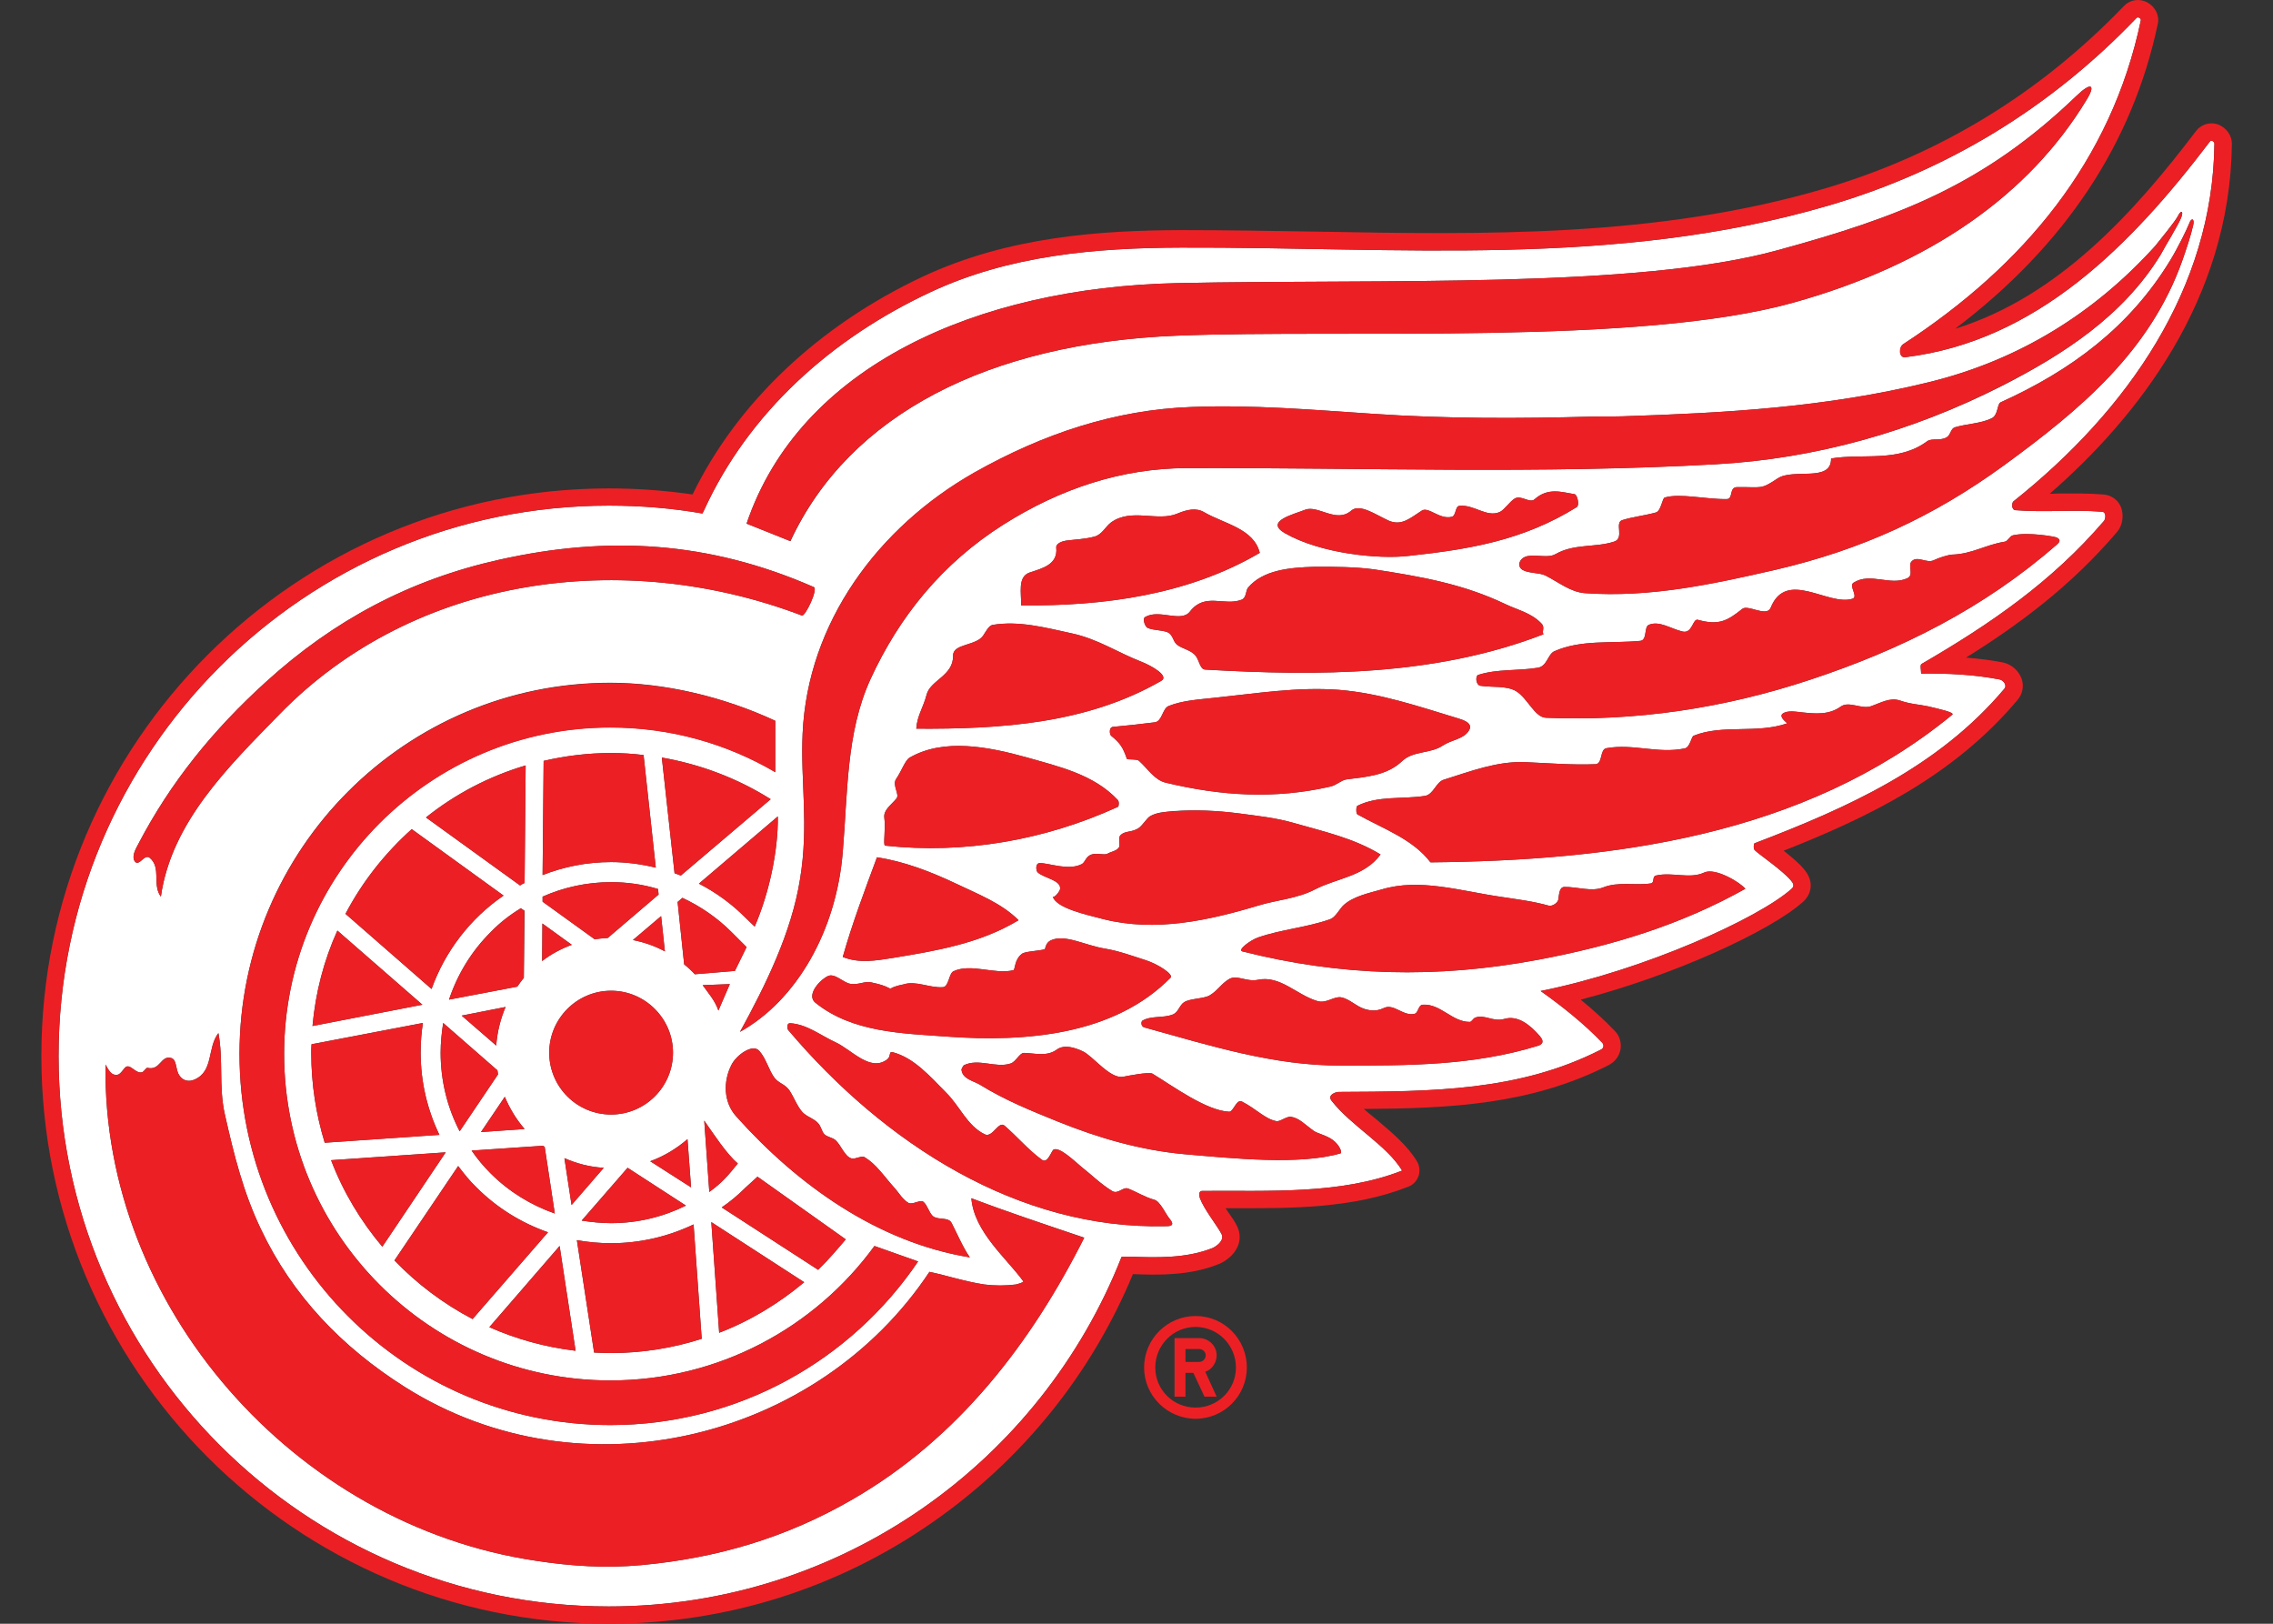 <?xml version="1.0" encoding="UTF-8"?>
<svg xmlns="http://www.w3.org/2000/svg" xmlns:xlink="http://www.w3.org/1999/xlink" width="35pt" height="25pt" viewBox="0 0 35 25" version="1.1">
<rect x="0" y="0" width="35" height="25" fill="#333333" stroke="none"/>
<g id="surface1">
<path style=" stroke:none;fill-rule:nonzero;fill:rgb(100%,100%,100%);fill-opacity:1;" d="M 31.672 8.383 C 30.547 9.367 29.27 10.004 27.875 10.465 C 26.547 10.906 25.18 11.109 23.805 11.051 C 23.633 11.047 23.52 10.746 23.344 10.641 C 23.199 10.555 22.984 10.586 22.797 10.559 C 22.723 10.547 22.715 10.406 22.762 10.391 C 23.055 10.297 23.367 10.332 23.68 10.281 C 23.824 10.258 23.832 10.074 23.934 10.027 C 24.348 9.844 24.809 9.91 25.258 9.867 C 25.367 9.855 25.312 9.656 25.387 9.621 C 25.551 9.551 25.723 9.68 25.906 9.723 C 26.062 9.762 26.062 9.52 26.145 9.543 C 26.465 9.633 26.598 9.559 26.828 9.375 C 26.867 9.34 26.969 9.371 27.039 9.391 C 27.109 9.406 27.227 9.449 27.266 9.355 C 27.508 8.758 28.152 9.336 28.523 9.219 C 28.621 9.188 28.465 9.023 28.539 8.973 C 28.797 8.805 29.105 9.027 29.371 8.902 C 29.473 8.855 29.375 8.707 29.434 8.645 C 29.52 8.547 29.668 8.68 29.777 8.625 C 29.859 8.586 29.996 8.543 30.059 8.539 C 30.363 8.531 30.574 8.387 30.871 8.34 C 30.918 8.332 30.949 8.25 30.996 8.242 C 31.227 8.188 31.645 8.262 31.672 8.277 C 31.707 8.297 31.742 8.324 31.672 8.383 M 29.688 10.875 C 29.832 10.91 30.105 10.969 30.062 11.004 C 27.762 12.891 24.789 13.25 22.027 13.277 C 21.754 12.918 21.301 12.762 20.902 12.539 C 20.879 12.527 20.879 12.418 20.902 12.406 C 21.227 12.246 21.59 12.309 21.941 12.254 C 22.074 12.234 22.113 12.039 22.234 12.004 C 22.645 11.875 23.047 11.719 23.48 11.734 C 23.848 11.75 24.203 11.781 24.57 11.766 C 24.68 11.758 24.633 11.539 24.734 11.52 C 25.145 11.445 25.531 11.609 25.941 11.523 C 26.023 11.508 26.043 11.344 26.078 11.328 C 26.523 11.148 27.047 11.301 27.52 11.137 C 27.473 11.094 27.398 11.031 27.449 10.988 C 27.527 10.93 27.668 10.961 27.758 10.969 C 27.945 10.988 28.16 11.012 28.344 10.879 C 28.469 10.789 28.664 10.922 28.805 10.875 C 28.957 10.824 29.098 10.734 29.254 10.785 C 29.426 10.844 29.543 10.844 29.688 10.875 Z M 23.684 14.777 C 22.117 15.07 20.641 15.031 19.129 14.648 C 19.051 14.625 19.258 14.473 19.371 14.434 C 19.73 14.309 20.121 14.281 20.484 14.152 C 20.559 14.125 20.621 14.008 20.676 13.949 C 20.824 13.801 21.082 13.75 21.273 13.695 C 21.863 13.516 22.488 13.719 23.117 13.809 C 23.367 13.848 23.602 13.875 23.852 13.945 C 23.883 13.957 23.988 13.914 23.996 13.844 C 24.008 13.762 24.012 13.66 24.086 13.656 C 24.285 13.652 24.504 13.734 24.684 13.664 C 24.918 13.57 25.172 13.637 25.418 13.602 C 25.484 13.59 25.434 13.496 25.5 13.48 C 25.754 13.422 26.016 13.539 26.242 13.434 C 26.414 13.355 26.801 13.59 26.875 13.684 C 25.887 14.238 24.832 14.562 23.684 14.777 Z M 23.68 16.102 C 22.68 16.41 21.672 16.406 20.652 16.406 C 19.613 16.41 18.645 16.102 17.625 15.82 C 17.562 15.805 17.57 15.727 17.59 15.715 C 17.73 15.633 17.914 15.68 18.066 15.617 C 18.145 15.582 18.164 15.473 18.234 15.43 C 18.328 15.371 18.539 15.379 18.629 15.324 C 18.758 15.246 18.797 15.152 18.926 15.074 C 19.047 15.004 19.195 15.121 19.367 15.086 C 19.715 15.012 19.965 15.32 20.289 15.414 C 20.422 15.453 20.535 15.34 20.648 15.355 C 20.781 15.379 20.883 15.496 21.016 15.535 C 21.121 15.566 21.199 15.57 21.309 15.52 C 21.461 15.445 21.609 15.652 21.781 15.609 C 21.84 15.598 21.836 15.477 21.906 15.469 C 22.18 15.449 22.363 15.738 22.633 15.734 C 22.66 15.734 22.684 15.68 22.715 15.668 C 22.859 15.613 22.992 15.738 23.164 15.688 C 23.375 15.625 23.57 15.789 23.711 15.953 C 23.777 16.031 23.758 16.078 23.68 16.102 Z M 20.527 17.555 C 20.625 17.629 20.672 17.746 20.641 17.758 C 20.016 17.941 18.988 17.836 18.23 17.77 C 17.551 17.707 16.914 17.52 16.293 17.27 C 15.879 17.102 15.477 16.941 15.086 16.699 C 14.98 16.637 14.82 16.613 14.805 16.469 C 14.805 16.453 14.836 16.406 14.84 16.402 C 15.07 16.289 15.328 16.449 15.559 16.375 C 15.641 16.352 15.699 16.211 15.766 16.211 C 15.934 16.215 16.117 16.273 16.273 16.16 C 16.391 16.074 16.559 16.133 16.676 16.188 C 16.836 16.266 17.094 16.617 17.297 16.578 C 17.355 16.566 17.691 16.5 17.746 16.531 C 18.062 16.723 18.57 17.098 18.926 17.117 C 18.992 17.121 19.039 16.914 19.125 16.961 C 19.34 17.07 19.48 17.23 19.656 17.262 C 19.711 17.273 19.812 17.184 19.879 17.195 C 20.008 17.215 20.086 17.309 20.227 17.41 C 20.285 17.453 20.43 17.48 20.527 17.555 Z M 17.945 18.879 C 15.684 18.934 13.621 17.613 12.137 15.859 C 12.117 15.832 12.113 15.75 12.168 15.754 C 12.43 15.773 12.633 15.941 12.863 16.047 C 13.117 16.164 13.402 16.512 13.664 16.309 C 13.719 16.266 13.684 16.184 13.742 16.199 C 14.082 16.289 14.32 16.574 14.566 16.82 C 14.781 17.031 14.891 17.332 15.164 17.465 C 15.285 17.523 15.375 17.25 15.469 17.332 C 15.676 17.512 15.82 17.691 16.039 17.855 C 16.133 17.926 16.188 17.719 16.223 17.699 C 16.32 17.656 16.547 17.879 16.656 17.969 C 16.801 18.082 16.953 18.234 17.129 18.34 C 17.219 18.391 17.293 18.266 17.375 18.301 C 17.508 18.355 17.633 18.434 17.777 18.473 C 17.867 18.5 17.945 18.688 18.016 18.773 C 18.105 18.883 17.996 18.879 17.945 18.879 Z M 13.133 23.082 C 12.102 23.68 11.031 23.992 9.867 24.098 C 9.324 24.148 8.793 24.113 8.258 24.031 C 4.535 23.484 1.57 20.105 1.625 16.391 C 1.625 16.383 1.68 16.52 1.75 16.543 C 1.836 16.574 1.867 16.504 1.922 16.441 C 2 16.355 2.086 16.543 2.191 16.508 C 2.223 16.492 2.25 16.438 2.27 16.441 C 2.469 16.488 2.473 16.246 2.633 16.289 C 2.727 16.312 2.699 16.461 2.758 16.551 C 2.812 16.645 2.914 16.66 2.996 16.621 C 3.293 16.492 3.188 16.133 3.363 15.906 C 3.441 16.32 3.367 16.734 3.461 17.152 C 3.602 17.781 3.746 18.359 4.02 18.93 C 4.5 19.941 5.258 20.738 6.234 21.355 C 8.965 23.078 12.598 22.164 14.312 19.582 C 14.559 19.633 14.867 19.734 15.16 19.777 C 15.32 19.797 15.48 19.797 15.641 19.777 C 15.672 19.77 15.766 19.742 15.758 19.73 C 15.512 19.383 15 18.973 14.957 18.449 C 15.461 18.641 16.078 18.848 16.695 19.055 C 15.879 20.68 14.754 22.145 13.133 23.082 Z M 2.125 13.004 C 2.625 12.043 3.285 11.234 4.094 10.5 C 5.137 9.551 6.305 8.926 7.691 8.617 C 9.355 8.246 10.906 8.328 12.531 9.039 C 12.602 9.07 12.398 9.496 12.348 9.477 C 9.605 8.434 6.387 8.863 4.309 10.992 C 3.516 11.805 2.641 12.656 2.477 13.805 C 2.34 13.625 2.488 13.359 2.305 13.207 C 2.223 13.145 2.148 13.336 2.082 13.27 C 2.02 13.199 2.082 13.082 2.125 13.004 Z M 18.129 4.359 C 21.293 4.293 25.207 4.449 27.375 3.852 C 29.23 3.344 30.539 2.855 31.973 1.477 C 32.199 1.258 32.273 1.301 32.133 1.531 C 31.246 3 29.719 4.074 27.613 4.66 C 25.242 5.324 20.719 5.066 18.129 5.168 C 15.234 5.281 13.078 6.379 12.172 8.332 L 11.496 8.062 C 12.312 5.648 15.027 4.426 18.129 4.359 Z M 11.336 17.188 C 11.141 16.973 11.133 16.652 11.262 16.398 C 11.336 16.246 11.59 16.062 11.691 16.18 C 11.793 16.289 11.84 16.48 11.922 16.59 C 11.988 16.68 12.09 16.691 12.156 16.789 C 12.227 16.895 12.293 17.078 12.383 17.148 C 12.449 17.203 12.539 17.227 12.598 17.293 C 12.645 17.344 12.652 17.422 12.695 17.465 C 12.742 17.508 12.816 17.512 12.867 17.555 C 12.949 17.629 13.008 17.809 13.113 17.836 C 13.168 17.852 13.266 17.789 13.312 17.816 C 13.402 17.871 13.477 17.941 13.547 18.023 C 13.621 18.105 13.691 18.199 13.766 18.281 C 13.836 18.355 13.898 18.469 13.988 18.52 C 14.051 18.555 14.168 18.465 14.219 18.504 C 14.285 18.559 14.312 18.695 14.379 18.734 C 14.469 18.785 14.602 18.738 14.652 18.828 C 14.715 18.945 14.828 19.211 14.934 19.359 C 13.52 19.129 12.285 18.25 11.336 17.188 Z M 9.398 11.199 C 6.625 11.199 4.375 13.453 4.375 16.227 C 4.375 19.004 6.625 21.254 9.398 21.254 C 11.07 21.254 12.551 20.438 13.465 19.184 L 14.137 19.422 C 13.109 20.941 11.371 21.941 9.398 21.941 C 6.246 21.941 3.688 19.383 3.688 16.227 C 3.688 13.07 6.246 10.512 9.398 10.512 C 10.234 10.512 11.141 10.727 11.938 11.098 L 11.938 11.887 C 11.195 11.453 10.328 11.199 9.398 11.199 Z M 11.484 14.133 C 11.27 13.918 11.027 13.742 10.762 13.605 L 11.977 12.57 C 11.984 13.098 11.844 13.75 11.621 14.266 Z M 9.41 19.141 C 9.855 19.141 10.289 19.039 10.68 18.852 L 10.805 20.613 C 10.367 20.754 9.895 20.832 9.41 20.832 C 9.32 20.832 9.234 20.828 9.148 20.824 L 8.883 19.094 C 9.055 19.125 9.23 19.141 9.41 19.141 Z M 8.801 18.551 L 8.691 17.832 C 8.879 17.914 9.082 17.969 9.297 17.98 Z M 8.617 19.184 L 8.863 20.797 C 8.395 20.742 7.949 20.617 7.535 20.434 Z M 7.055 17.953 C 7.141 18.066 7.23 18.18 7.336 18.281 C 7.652 18.598 8.027 18.828 8.438 18.973 L 7.277 20.309 C 6.828 20.074 6.422 19.77 6.074 19.406 Z M 6.863 17.742 L 5.887 19.195 C 5.555 18.801 5.285 18.352 5.098 17.863 Z M 6.512 15.75 C 6.488 15.898 6.477 16.051 6.477 16.207 C 6.477 16.652 6.578 17.082 6.766 17.473 L 5 17.594 C 4.867 17.16 4.793 16.695 4.793 16.211 C 4.793 16.168 4.793 16.125 4.797 16.078 Z M 6.504 15.469 L 4.812 15.797 C 4.859 15.277 4.988 14.785 5.195 14.328 Z M 7.754 13.789 C 7.246 14.137 6.855 14.641 6.645 15.227 L 5.32 14.07 C 5.578 13.578 5.926 13.137 6.34 12.766 Z M 8.078 13.594 C 8.055 13.605 8.031 13.617 8.008 13.633 L 6.559 12.586 C 7.008 12.227 7.527 11.953 8.094 11.785 Z M 7.66 16.48 C 7.66 16.5 7.668 16.52 7.668 16.543 L 7.078 17.418 C 6.887 17.051 6.785 16.637 6.785 16.207 C 6.785 16.055 6.801 15.902 6.824 15.75 Z M 8.066 15.055 C 8.031 15.098 7.996 15.145 7.965 15.191 L 6.914 15.391 C 7.043 15.004 7.258 14.648 7.555 14.352 C 7.695 14.207 7.852 14.086 8.02 13.984 L 8.078 14.023 Z M 7.641 16.098 L 7.109 15.637 L 7.785 15.504 C 7.707 15.688 7.656 15.887 7.641 16.098 Z M 8.078 17.383 L 7.406 17.43 L 7.773 16.887 C 7.848 17.066 7.949 17.234 8.078 17.383 Z M 8.359 17.641 C 8.367 17.645 8.375 17.652 8.387 17.656 L 8.543 18.684 C 8.176 18.555 7.836 18.348 7.555 18.066 C 7.445 17.957 7.348 17.84 7.262 17.715 Z M 8.805 14.547 C 8.637 14.609 8.484 14.691 8.348 14.797 L 8.352 14.219 Z M 10.238 14.648 C 10.086 14.566 9.922 14.508 9.746 14.473 L 10.18 14.105 Z M 10.191 11.664 C 10.797 11.77 11.363 11.988 11.867 12.305 L 10.484 13.48 C 10.453 13.469 10.418 13.457 10.387 13.445 Z M 10.012 17.879 C 10.227 17.801 10.418 17.684 10.586 17.539 L 10.641 18.281 Z M 9.41 17.16 C 8.883 17.16 8.457 16.734 8.457 16.207 C 8.457 15.684 8.883 15.254 9.41 15.254 C 9.934 15.254 10.363 15.684 10.363 16.207 C 10.363 16.734 9.934 17.16 9.41 17.16 Z M 9.664 17.98 L 10.562 18.562 C 10.215 18.734 9.824 18.832 9.41 18.832 C 9.258 18.832 9.105 18.816 8.957 18.793 Z M 8.355 13.473 L 8.371 11.715 C 8.707 11.637 9.055 11.594 9.41 11.594 C 9.578 11.594 9.746 11.605 9.91 11.625 L 10.098 13.359 C 9.875 13.305 9.645 13.273 9.41 13.273 C 9.039 13.273 8.684 13.344 8.355 13.473 Z M 9.41 13.582 C 9.656 13.582 9.902 13.617 10.133 13.688 L 10.141 13.773 L 9.359 14.441 C 9.289 14.445 9.223 14.453 9.156 14.461 L 8.355 13.883 L 8.355 13.805 C 8.684 13.66 9.039 13.582 9.41 13.582 Z M 10.699 15 C 10.648 14.945 10.594 14.895 10.535 14.848 L 10.434 13.887 L 10.508 13.824 C 10.785 13.953 11.043 14.129 11.266 14.352 L 11.496 14.582 L 11.316 14.949 Z M 10.82 15.168 L 11.238 15.152 L 11.062 15.559 C 11.008 15.402 10.914 15.301 10.82 15.168 Z M 10.922 18.352 L 10.844 17.254 C 10.992 17.465 11.184 17.762 11.359 17.914 C 11.211 18.102 11.117 18.211 10.922 18.352 Z M 12.383 19.742 C 11.996 20.066 11.555 20.336 11.074 20.52 L 10.953 18.816 Z M 11.113 18.59 C 11.246 18.5 11.367 18.398 11.484 18.281 L 11.664 18.117 L 13.023 19.082 C 12.91 19.215 12.777 19.375 12.598 19.551 Z M 29.691 5.887 C 31.09 5.547 32.258 4.816 33.188 3.785 C 33.258 3.695 33.488 3.418 33.535 3.328 C 33.578 3.238 33.625 3.238 33.59 3.34 C 33.559 3.438 33.328 3.809 33.27 3.922 C 32.688 4.871 31.766 5.461 30.82 5.945 C 29.438 6.645 27.957 7.062 26.426 7.148 C 23.703 7.301 20.992 7.199 18.27 7.207 C 17.273 7.211 16.332 7.52 15.449 8.078 C 14.512 8.672 13.848 9.488 13.402 10.461 C 13.027 11.285 13.055 12.203 12.977 13.117 C 12.879 14.328 12.27 15.398 11.395 15.887 C 11.781 15.18 12.188 14.367 12.32 13.531 C 12.457 12.695 12.324 12.031 12.359 11.293 C 12.434 9.586 13.52 8.117 15.004 7.277 C 16.059 6.68 17.164 6.309 18.352 6.266 C 19.281 6.23 20.203 6.309 21.137 6.371 C 22.273 6.449 23.402 6.445 24.531 6.414 C 24.664 6.41 24.84 6.414 24.977 6.41 C 26.562 6.359 28.113 6.273 29.691 5.887 Z M 20.098 7.848 C 20.297 7.773 20.578 8.062 20.805 7.863 C 20.938 7.746 21.191 7.93 21.383 8.016 C 21.586 8.105 21.723 7.969 21.891 7.863 C 21.996 7.793 22.164 8.004 22.355 7.957 C 22.422 7.941 22.406 7.797 22.469 7.789 C 22.695 7.762 22.891 7.973 23.094 7.883 C 23.164 7.852 23.246 7.723 23.324 7.676 C 23.422 7.617 23.555 7.754 23.629 7.688 C 23.836 7.5 24.051 7.578 24.246 7.609 C 24.285 7.613 24.328 7.777 24.277 7.809 C 23.453 8.32 22.633 8.457 21.691 8.559 C 21.238 8.613 20.336 8.527 19.781 8.207 C 19.469 8.023 19.926 7.918 20.098 7.848 Z M 20.492 12.109 C 19.621 12.309 18.801 12.254 17.953 12.051 C 17.773 12.008 17.676 11.836 17.535 11.711 C 17.504 11.684 17.355 11.699 17.352 11.684 C 17.293 11.512 17.25 11.441 17.109 11.328 C 17.086 11.309 17.07 11.195 17.141 11.191 C 17.355 11.172 17.57 11.148 17.785 11.121 C 17.895 11.105 17.898 10.914 17.992 10.871 C 18.215 10.781 18.469 10.77 18.715 10.742 C 19.352 10.676 19.973 10.574 20.613 10.621 C 21.254 10.672 21.852 10.879 22.469 11.066 C 22.547 11.09 22.688 11.141 22.617 11.25 C 22.535 11.383 22.355 11.387 22.215 11.48 C 22.027 11.605 21.762 11.559 21.594 11.715 C 21.359 11.941 21.039 11.961 20.734 12 C 20.652 12.012 20.586 12.086 20.492 12.109 Z M 16.992 14.152 C 16.707 14.078 16.277 13.984 16.211 13.809 C 16.246 13.82 16.324 13.715 16.324 13.684 C 16.336 13.547 16.07 13.52 15.977 13.43 C 15.953 13.406 15.938 13.293 16.008 13.289 C 16.148 13.285 16.449 13.41 16.656 13.305 C 16.711 13.277 16.715 13.195 16.797 13.16 C 16.883 13.125 16.996 13.172 17.051 13.145 C 17.105 13.113 17.188 13.105 17.227 13.051 C 17.258 13.012 17.211 12.898 17.254 12.859 C 17.32 12.789 17.418 12.82 17.527 12.754 C 17.594 12.711 17.656 12.598 17.711 12.566 C 17.816 12.504 17.949 12.5 18.07 12.488 C 18.402 12.465 18.738 12.48 19.074 12.523 C 19.363 12.562 19.641 12.59 19.926 12.672 C 20.391 12.805 20.848 12.906 21.258 13.156 C 21.008 13.496 20.598 13.516 20.254 13.691 C 19.977 13.836 19.68 13.852 19.391 13.938 C 18.602 14.176 17.785 14.352 16.992 14.152 Z M 13.094 15.148 C 13.219 15.168 13.316 15.102 13.414 15.125 C 13.551 15.156 13.605 15.168 13.711 15.223 C 13.777 15.18 13.879 15.164 13.914 15.156 C 14.102 15.094 14.32 15.215 14.52 15.199 C 14.613 15.191 14.609 14.984 14.684 14.953 C 14.953 14.828 15.316 15.008 15.602 14.938 C 15.637 14.93 15.613 14.777 15.738 14.684 C 15.789 14.645 16.02 14.641 16.09 14.613 C 16.098 14.582 16.109 14.516 16.176 14.48 C 16.395 14.375 16.703 14.555 17.012 14.605 C 17.23 14.641 17.441 14.719 17.656 14.789 C 17.824 14.844 18.078 15 18.023 15.055 C 17.152 15.938 15.793 16.047 14.594 15.961 C 13.891 15.91 13.125 15.898 12.555 15.438 C 12.422 15.332 12.59 15.113 12.742 15.031 C 12.852 14.973 12.98 15.129 13.094 15.148 Z M 14.715 13.602 C 15.055 13.766 15.418 13.902 15.684 14.168 C 15.086 14.527 14.426 14.637 13.742 14.75 C 13.492 14.789 13.23 14.836 12.977 14.734 C 13.125 14.211 13.316 13.707 13.504 13.199 C 13.93 13.266 14.324 13.418 14.715 13.602 Z M 15.852 8.816 C 16.047 8.75 16.293 8.695 16.266 8.43 C 16.258 8.367 16.359 8.332 16.414 8.324 C 16.562 8.305 16.707 8.301 16.852 8.262 C 16.973 8.23 17.02 8.109 17.109 8.043 C 17.426 7.816 17.824 8.039 18.133 7.906 C 18.273 7.848 18.418 7.812 18.543 7.887 C 18.852 8.066 19.305 8.137 19.398 8.512 C 18.297 9.16 16.984 9.336 15.723 9.32 C 15.73 9.137 15.664 8.883 15.852 8.816 Z M 16.496 9.75 C 16.902 9.836 17.211 10.047 17.574 10.188 C 17.715 10.242 18.016 10.406 17.879 10.484 C 16.73 11.145 15.402 11.227 14.109 11.219 C 14.121 11.023 14.219 10.887 14.266 10.703 C 14.32 10.469 14.684 10.41 14.676 10.09 C 14.676 9.91 15.027 9.945 15.137 9.789 C 15.18 9.727 15.223 9.633 15.285 9.621 C 15.691 9.555 16.082 9.66 16.496 9.75 Z M 13.797 11.996 C 13.883 11.871 13.938 11.703 14.008 11.664 C 14.531 11.363 15.215 11.496 15.805 11.66 C 16.312 11.805 16.84 11.922 17.211 12.316 C 17.234 12.336 17.23 12.414 17.215 12.422 C 16.086 12.938 14.848 13.152 13.629 13.02 C 13.594 13.016 13.641 12.758 13.617 12.59 C 13.602 12.469 13.715 12.402 13.805 12.293 C 13.855 12.23 13.738 12.09 13.797 11.996 Z M 23.766 9.766 C 22.102 10.41 20.305 10.41 18.555 10.309 C 18.48 10.305 18.465 10.168 18.414 10.102 C 18.352 10.012 18.203 9.988 18.129 9.93 C 18.066 9.883 18.07 9.805 18.004 9.75 C 17.941 9.699 17.773 9.711 17.672 9.668 C 17.633 9.652 17.586 9.527 17.633 9.5 C 17.852 9.371 18.188 9.594 18.324 9.414 C 18.555 9.117 18.848 9.336 19.117 9.234 C 19.195 9.203 19.18 9.098 19.215 9.051 C 19.445 8.773 19.867 8.738 20.234 8.727 C 20.535 8.723 20.891 8.73 21.156 8.766 C 21.891 8.879 22.535 8.992 23.188 9.305 C 23.367 9.391 23.574 9.434 23.73 9.594 C 23.797 9.656 23.738 9.715 23.766 9.766 Z M 33.77 3.473 C 33.727 3.652 33.672 3.816 33.605 4.008 C 33.109 5.41 32.031 6.309 30.859 7.164 C 29.762 7.961 28.656 8.465 27.352 8.77 C 26.359 8.996 25.406 9.203 24.41 9.133 C 24.18 9.117 24.004 8.965 23.793 8.859 C 23.699 8.816 23.543 8.828 23.449 8.777 C 23.348 8.719 23.395 8.586 23.523 8.562 C 23.672 8.535 23.836 8.598 23.953 8.531 C 24.242 8.367 24.562 8.434 24.852 8.34 C 25.02 8.289 24.855 8.047 24.98 8.008 C 25.145 7.957 25.324 7.938 25.496 7.891 C 25.578 7.871 25.594 7.672 25.633 7.66 C 25.871 7.59 26.277 7.691 26.59 7.684 C 26.691 7.684 26.621 7.504 26.746 7.5 C 27.141 7.496 27.105 7.543 27.371 7.367 C 27.613 7.203 28.203 7.434 28.195 7.059 C 28.695 6.977 29.227 7.125 29.676 6.793 C 29.746 6.742 29.883 6.793 29.98 6.73 C 30.039 6.691 30.035 6.598 30.105 6.578 C 30.293 6.523 30.492 6.523 30.664 6.441 C 30.77 6.395 30.75 6.219 30.805 6.195 C 31.891 5.703 32.789 5.039 33.418 4.008 C 33.539 3.809 33.676 3.527 33.711 3.438 C 33.742 3.348 33.797 3.363 33.77 3.473 Z M 32.367 7.879 C 31.922 7.844 31.48 7.891 31.035 7.855 C 30.965 7.848 30.98 7.734 31.004 7.719 C 32.766 6.316 34.074 4.438 34.098 2.211 C 34.098 2.184 34.051 2.148 34.031 2.176 C 32.812 3.781 31.363 5.254 29.336 5.5 C 29.238 5.512 29.234 5.344 29.309 5.297 C 31.16 4.09 32.512 2.48 32.965 0.312 C 32.969 0.285 32.922 0.25 32.898 0.277 C 31.574 1.66 29.984 2.629 28.16 3.164 C 24.875 4.129 21.52 3.801 18.188 3.812 C 16.871 3.816 15.539 3.93 14.324 4.5 C 12.82 5.203 11.531 6.34 10.836 7.867 L 10.816 7.906 C 10.348 7.824 9.867 7.785 9.375 7.785 C 4.695 7.785 0.902 11.578 0.902 16.258 C 0.902 20.938 4.695 24.734 9.375 24.734 C 12.965 24.734 16.031 22.5 17.27 19.352 L 17.387 19.348 C 17.805 19.363 18.262 19.379 18.672 19.215 C 18.719 19.195 18.863 19.102 18.809 19 C 18.742 18.871 18.539 18.617 18.477 18.449 C 18.465 18.41 18.453 18.336 18.512 18.336 C 19.539 18.328 20.645 18.395 21.59 18.023 C 21.352 17.629 20.805 17.336 20.504 16.949 C 20.434 16.859 20.566 16.812 20.613 16.812 C 22.047 16.805 23.387 16.805 24.652 16.16 C 24.699 16.137 24.699 16.086 24.672 16.055 C 24.395 15.762 24.047 15.488 23.723 15.258 C 25.32 14.938 27.082 14.137 27.59 13.684 C 27.641 13.637 27.605 13.59 27.578 13.559 C 27.445 13.398 27.086 13.156 27.02 13.09 C 26.996 13.066 27.004 12.992 27.016 12.984 C 28.438 12.441 29.844 11.816 30.863 10.605 C 30.91 10.551 30.848 10.473 30.789 10.461 C 30.379 10.383 29.988 10.367 29.582 10.371 C 29.582 10.316 29.562 10.238 29.59 10.223 C 30.652 9.605 31.594 8.957 32.398 8.02 C 32.422 7.992 32.438 7.883 32.367 7.879 Z M 32.367 7.879 "/>
<path style=" stroke:none;fill-rule:nonzero;fill:rgb(92.549%,12.549%,14.118%);fill-opacity:1;" d="M 32.398 8.02 C 31.594 8.957 30.652 9.605 29.586 10.223 C 29.562 10.238 29.582 10.316 29.582 10.371 C 29.984 10.367 30.379 10.383 30.789 10.461 C 30.848 10.473 30.91 10.551 30.863 10.605 C 29.844 11.816 28.438 12.441 27.016 12.984 C 27.004 12.992 26.996 13.066 27.02 13.09 C 27.086 13.156 27.445 13.398 27.578 13.555 C 27.605 13.59 27.641 13.637 27.586 13.684 C 27.082 14.137 25.32 14.938 23.723 15.258 C 24.047 15.488 24.391 15.762 24.672 16.055 C 24.699 16.086 24.699 16.137 24.652 16.16 C 23.387 16.805 22.047 16.805 20.613 16.812 C 20.566 16.812 20.434 16.859 20.504 16.945 C 20.805 17.336 21.352 17.629 21.59 18.023 C 20.645 18.395 19.539 18.328 18.512 18.336 C 18.453 18.336 18.461 18.41 18.477 18.449 C 18.539 18.617 18.742 18.871 18.809 18.996 C 18.863 19.102 18.719 19.195 18.672 19.215 C 18.262 19.379 17.801 19.363 17.387 19.348 L 17.27 19.352 C 16.031 22.5 12.965 24.734 9.375 24.734 C 4.695 24.734 0.902 20.938 0.902 16.258 C 0.902 11.578 4.695 7.785 9.375 7.785 C 9.867 7.785 10.348 7.824 10.816 7.906 L 10.836 7.867 C 11.531 6.34 12.82 5.203 14.324 4.5 C 15.539 3.93 16.867 3.816 18.188 3.812 C 21.52 3.801 24.875 4.129 28.16 3.164 C 29.984 2.629 31.574 1.66 32.898 0.277 C 32.922 0.25 32.969 0.285 32.965 0.312 C 32.512 2.477 31.156 4.09 29.309 5.297 C 29.23 5.344 29.238 5.512 29.336 5.5 C 31.363 5.254 32.812 3.781 34.031 2.176 C 34.051 2.148 34.098 2.184 34.098 2.211 C 34.074 4.438 32.766 6.316 31.004 7.719 C 30.98 7.734 30.965 7.848 31.035 7.855 C 31.48 7.891 31.922 7.844 32.367 7.879 C 32.438 7.883 32.422 7.992 32.398 8.02 M 32.387 7.613 C 32.152 7.594 31.922 7.598 31.695 7.598 C 31.652 7.602 31.605 7.602 31.562 7.602 C 32.906 6.43 34.34 4.621 34.367 2.211 C 34.367 2.082 34.277 1.961 34.148 1.914 C 34.027 1.875 33.895 1.914 33.816 2.016 C 32.867 3.266 31.695 4.57 30.105 5.062 C 31.793 3.785 32.84 2.207 33.227 0.363 C 33.254 0.234 33.184 0.102 33.062 0.035 C 32.941 -0.027 32.797 -0.004 32.707 0.09 C 31.41 1.441 29.855 2.387 28.086 2.906 C 25.52 3.66 22.848 3.613 20.266 3.566 C 19.586 3.555 18.883 3.543 18.188 3.543 C 16.965 3.547 15.539 3.637 14.211 4.258 C 12.605 5.012 11.352 6.199 10.664 7.613 C 10.238 7.551 9.809 7.52 9.375 7.52 C 4.555 7.52 0.637 11.438 0.637 16.258 C 0.637 21.078 4.555 25 9.375 25 C 11.168 25 12.891 24.461 14.355 23.441 C 15.738 22.48 16.805 21.16 17.445 19.617 C 17.848 19.633 18.328 19.641 18.77 19.461 C 18.793 19.453 18.992 19.367 19.066 19.172 C 19.102 19.074 19.094 18.969 19.047 18.875 C 19.016 18.812 18.969 18.742 18.91 18.66 C 18.898 18.645 18.887 18.621 18.871 18.602 C 18.926 18.602 18.961 18.602 18.961 18.602 C 19.883 18.605 20.832 18.609 21.688 18.27 C 21.762 18.242 21.816 18.18 21.844 18.105 C 21.867 18.031 21.859 17.949 21.82 17.883 C 21.668 17.629 21.422 17.43 21.188 17.23 C 21.125 17.18 21.062 17.129 21 17.074 C 22.316 17.066 23.57 17.012 24.773 16.398 C 24.867 16.348 24.934 16.262 24.953 16.156 C 24.969 16.051 24.938 15.945 24.863 15.871 C 24.715 15.715 24.539 15.555 24.34 15.391 C 25.781 15.016 27.266 14.332 27.766 13.883 C 27.891 13.77 27.941 13.574 27.781 13.387 C 27.707 13.293 27.582 13.191 27.465 13.098 C 28.762 12.586 30.078 11.953 31.066 10.777 C 31.145 10.684 31.168 10.562 31.129 10.449 C 31.082 10.324 30.973 10.227 30.84 10.199 C 30.656 10.164 30.473 10.141 30.273 10.125 C 31.074 9.625 31.883 9.031 32.598 8.191 C 32.684 8.094 32.707 7.934 32.66 7.809 C 32.613 7.695 32.508 7.621 32.387 7.613 Z M 32.387 7.613 "/>
<path style=" stroke:none;fill-rule:nonzero;fill:rgb(92.549%,12.549%,14.118%);fill-opacity:1;" d="M 30.805 6.195 C 30.75 6.223 30.77 6.395 30.668 6.445 C 30.492 6.523 30.293 6.523 30.105 6.578 C 30.035 6.598 30.039 6.695 29.98 6.73 C 29.883 6.793 29.746 6.742 29.676 6.793 C 29.227 7.125 28.695 6.977 28.195 7.059 C 28.203 7.434 27.613 7.203 27.371 7.367 C 27.105 7.543 27.141 7.496 26.746 7.5 C 26.621 7.504 26.691 7.684 26.59 7.684 C 26.277 7.691 25.871 7.59 25.637 7.66 C 25.594 7.672 25.578 7.871 25.496 7.891 C 25.324 7.938 25.145 7.957 24.98 8.008 C 24.855 8.047 25.02 8.289 24.852 8.34 C 24.562 8.434 24.242 8.367 23.953 8.531 C 23.836 8.598 23.672 8.535 23.523 8.562 C 23.398 8.586 23.348 8.719 23.449 8.777 C 23.543 8.828 23.699 8.816 23.793 8.859 C 24.004 8.965 24.184 9.117 24.41 9.133 C 25.406 9.203 26.359 9 27.352 8.77 C 28.656 8.465 29.762 7.965 30.859 7.164 C 32.031 6.309 33.109 5.41 33.605 4.008 C 33.672 3.816 33.727 3.652 33.77 3.473 C 33.797 3.363 33.742 3.348 33.711 3.438 C 33.676 3.527 33.539 3.809 33.418 4.008 C 32.789 5.039 31.891 5.703 30.805 6.195 "/>
<path style=" stroke:none;fill-rule:nonzero;fill:rgb(92.549%,12.549%,14.118%);fill-opacity:1;" d="M 23.73 9.594 C 23.574 9.434 23.367 9.391 23.188 9.305 C 22.535 8.992 21.891 8.879 21.156 8.766 C 20.891 8.73 20.535 8.723 20.234 8.727 C 19.867 8.738 19.445 8.773 19.215 9.051 C 19.18 9.098 19.195 9.203 19.117 9.234 C 18.848 9.336 18.555 9.117 18.324 9.414 C 18.188 9.594 17.852 9.371 17.633 9.5 C 17.586 9.527 17.633 9.652 17.672 9.668 C 17.773 9.711 17.941 9.699 18.004 9.75 C 18.07 9.805 18.066 9.883 18.129 9.93 C 18.203 9.988 18.352 10.012 18.414 10.102 C 18.465 10.168 18.48 10.305 18.555 10.309 C 20.305 10.41 22.102 10.41 23.766 9.766 C 23.738 9.715 23.797 9.656 23.73 9.594 "/>
<path style=" stroke:none;fill-rule:nonzero;fill:rgb(92.549%,12.549%,14.118%);fill-opacity:1;" d="M 13.617 12.59 C 13.641 12.758 13.594 13.016 13.629 13.02 C 14.848 13.152 16.086 12.938 17.215 12.422 C 17.23 12.414 17.234 12.336 17.211 12.316 C 16.84 11.922 16.312 11.805 15.805 11.66 C 15.215 11.496 14.531 11.363 14.008 11.664 C 13.938 11.703 13.883 11.871 13.797 11.996 C 13.734 12.09 13.855 12.23 13.805 12.293 C 13.715 12.402 13.602 12.473 13.617 12.59 "/>
<path style=" stroke:none;fill-rule:nonzero;fill:rgb(92.549%,12.549%,14.118%);fill-opacity:1;" d="M 19.398 8.512 C 19.305 8.137 18.852 8.066 18.543 7.887 C 18.418 7.812 18.273 7.848 18.133 7.906 C 17.824 8.039 17.426 7.816 17.109 8.043 C 17.02 8.109 16.969 8.23 16.852 8.262 C 16.707 8.301 16.562 8.305 16.414 8.324 C 16.359 8.332 16.258 8.367 16.262 8.43 C 16.293 8.695 16.047 8.75 15.852 8.816 C 15.664 8.883 15.73 9.137 15.723 9.32 C 16.984 9.336 18.297 9.16 19.398 8.512 "/>
<path style=" stroke:none;fill-rule:nonzero;fill:rgb(92.549%,12.549%,14.118%);fill-opacity:1;" d="M 15.285 9.621 C 15.223 9.633 15.18 9.727 15.137 9.789 C 15.023 9.945 14.676 9.91 14.676 10.09 C 14.684 10.41 14.32 10.469 14.266 10.703 C 14.219 10.887 14.121 11.023 14.109 11.219 C 15.402 11.227 16.73 11.145 17.879 10.484 C 18.016 10.406 17.715 10.242 17.574 10.188 C 17.211 10.047 16.902 9.836 16.496 9.75 C 16.082 9.66 15.691 9.555 15.285 9.621 "/>
<path style=" stroke:none;fill-rule:nonzero;fill:rgb(92.549%,12.549%,14.118%);fill-opacity:1;" d="M 12.977 14.734 C 13.23 14.836 13.492 14.789 13.742 14.75 C 14.426 14.637 15.09 14.527 15.684 14.168 C 15.418 13.902 15.055 13.766 14.715 13.602 C 14.324 13.418 13.93 13.266 13.504 13.199 C 13.316 13.707 13.125 14.211 12.977 14.734 "/>
<path style=" stroke:none;fill-rule:nonzero;fill:rgb(92.549%,12.549%,14.118%);fill-opacity:1;" d="M 12.742 15.031 C 12.59 15.113 12.422 15.332 12.555 15.438 C 13.125 15.898 13.891 15.91 14.594 15.961 C 15.793 16.047 17.152 15.938 18.023 15.055 C 18.078 15 17.824 14.844 17.66 14.789 C 17.441 14.719 17.23 14.641 17.012 14.605 C 16.703 14.555 16.395 14.375 16.176 14.48 C 16.109 14.516 16.102 14.582 16.09 14.613 C 16.02 14.641 15.793 14.645 15.738 14.684 C 15.613 14.777 15.637 14.93 15.602 14.938 C 15.316 15.008 14.957 14.828 14.684 14.953 C 14.609 14.984 14.613 15.191 14.52 15.199 C 14.32 15.215 14.102 15.094 13.914 15.156 C 13.879 15.164 13.777 15.18 13.711 15.223 C 13.605 15.168 13.551 15.156 13.414 15.125 C 13.316 15.102 13.219 15.168 13.098 15.148 C 12.98 15.129 12.852 14.973 12.742 15.031 "/>
<path style=" stroke:none;fill-rule:nonzero;fill:rgb(92.549%,12.549%,14.118%);fill-opacity:1;" d="M 20.254 13.691 C 20.598 13.516 21.008 13.496 21.258 13.156 C 20.848 12.906 20.391 12.805 19.926 12.672 C 19.645 12.59 19.363 12.562 19.074 12.523 C 18.738 12.48 18.402 12.465 18.07 12.492 C 17.953 12.5 17.816 12.508 17.711 12.566 C 17.656 12.598 17.594 12.711 17.527 12.754 C 17.418 12.82 17.324 12.789 17.254 12.859 C 17.211 12.898 17.258 13.012 17.227 13.051 C 17.188 13.105 17.105 13.113 17.051 13.145 C 16.996 13.172 16.883 13.125 16.797 13.16 C 16.715 13.195 16.711 13.277 16.656 13.305 C 16.449 13.41 16.152 13.285 16.008 13.289 C 15.938 13.293 15.953 13.406 15.977 13.43 C 16.07 13.52 16.336 13.547 16.324 13.684 C 16.324 13.715 16.25 13.82 16.211 13.809 C 16.277 13.984 16.707 14.078 16.992 14.152 C 17.789 14.352 18.602 14.176 19.391 13.938 C 19.68 13.852 19.977 13.836 20.254 13.691 "/>
<path style=" stroke:none;fill-rule:nonzero;fill:rgb(92.549%,12.549%,14.118%);fill-opacity:1;" d="M 22.215 11.48 C 22.355 11.387 22.535 11.383 22.617 11.25 C 22.688 11.141 22.547 11.09 22.469 11.066 C 21.852 10.879 21.254 10.672 20.613 10.621 C 19.973 10.574 19.352 10.676 18.715 10.742 C 18.469 10.77 18.215 10.781 17.992 10.871 C 17.898 10.914 17.895 11.105 17.781 11.121 C 17.566 11.148 17.355 11.172 17.141 11.191 C 17.07 11.195 17.086 11.309 17.109 11.328 C 17.25 11.441 17.293 11.512 17.352 11.684 C 17.355 11.699 17.504 11.684 17.535 11.711 C 17.676 11.836 17.773 12.008 17.949 12.051 C 18.801 12.254 19.621 12.309 20.492 12.109 C 20.582 12.086 20.652 12.012 20.734 12 C 21.039 11.961 21.359 11.941 21.594 11.715 C 21.762 11.559 22.027 11.605 22.215 11.48 "/>
<path style=" stroke:none;fill-rule:nonzero;fill:rgb(92.549%,12.549%,14.118%);fill-opacity:1;" d="M 21.691 8.559 C 22.633 8.457 23.453 8.32 24.277 7.809 C 24.328 7.777 24.285 7.613 24.246 7.609 C 24.051 7.578 23.84 7.5 23.629 7.688 C 23.555 7.754 23.422 7.617 23.324 7.676 C 23.246 7.723 23.164 7.848 23.094 7.883 C 22.891 7.973 22.695 7.762 22.469 7.789 C 22.406 7.797 22.422 7.941 22.355 7.957 C 22.164 8.004 21.996 7.793 21.891 7.863 C 21.723 7.969 21.586 8.105 21.383 8.016 C 21.191 7.93 20.938 7.746 20.805 7.863 C 20.578 8.059 20.297 7.773 20.098 7.848 C 19.926 7.918 19.469 8.023 19.781 8.207 C 20.336 8.527 21.238 8.613 21.691 8.559 "/>
<path style=" stroke:none;fill-rule:nonzero;fill:rgb(92.549%,12.549%,14.118%);fill-opacity:1;" d="M 24.531 6.414 C 23.402 6.445 22.273 6.449 21.137 6.371 C 20.203 6.309 19.281 6.23 18.352 6.266 C 17.164 6.309 16.059 6.68 15.004 7.273 C 13.52 8.117 12.438 9.586 12.359 11.293 C 12.324 12.031 12.457 12.695 12.32 13.531 C 12.188 14.367 11.781 15.18 11.395 15.887 C 12.27 15.398 12.879 14.328 12.977 13.117 C 13.055 12.203 13.027 11.285 13.402 10.461 C 13.848 9.488 14.512 8.672 15.449 8.078 C 16.332 7.52 17.273 7.211 18.27 7.207 C 20.992 7.199 23.703 7.301 26.426 7.148 C 27.957 7.062 29.438 6.645 30.82 5.941 C 31.766 5.461 32.688 4.871 33.27 3.922 C 33.328 3.809 33.559 3.438 33.59 3.34 C 33.625 3.238 33.578 3.238 33.535 3.328 C 33.488 3.418 33.258 3.695 33.188 3.785 C 32.258 4.816 31.09 5.547 29.691 5.887 C 28.113 6.273 26.562 6.359 24.977 6.41 C 24.84 6.414 24.664 6.41 24.531 6.414 "/>
<path style=" stroke:none;fill-rule:nonzero;fill:rgb(92.549%,12.549%,14.118%);fill-opacity:1;" d="M 13.023 19.082 L 11.664 18.117 L 11.484 18.281 C 11.367 18.398 11.246 18.5 11.113 18.59 L 12.598 19.551 C 12.777 19.375 12.91 19.215 13.023 19.082 "/>
<path style=" stroke:none;fill-rule:nonzero;fill:rgb(92.549%,12.549%,14.118%);fill-opacity:1;" d="M 11.074 20.52 C 11.555 20.336 11.996 20.066 12.383 19.742 L 10.953 18.816 L 11.074 20.52 "/>
<path style=" stroke:none;fill-rule:nonzero;fill:rgb(92.549%,12.549%,14.118%);fill-opacity:1;" d="M 10.844 17.254 L 10.922 18.352 C 11.117 18.211 11.211 18.098 11.363 17.914 C 11.184 17.762 10.992 17.465 10.844 17.254 "/>
<path style=" stroke:none;fill-rule:nonzero;fill:rgb(92.549%,12.549%,14.118%);fill-opacity:1;" d="M 10.82 15.168 C 10.914 15.301 11.008 15.402 11.062 15.559 L 11.238 15.152 L 10.82 15.168 "/>
<path style=" stroke:none;fill-rule:nonzero;fill:rgb(92.549%,12.549%,14.118%);fill-opacity:1;" d="M 11.496 14.582 L 11.266 14.352 C 11.043 14.129 10.785 13.953 10.508 13.824 L 10.434 13.887 L 10.535 14.848 C 10.594 14.895 10.648 14.945 10.699 15 L 11.316 14.949 L 11.496 14.582 "/>
<path style=" stroke:none;fill-rule:nonzero;fill:rgb(92.549%,12.549%,14.118%);fill-opacity:1;" d="M 8.355 13.883 L 9.156 14.461 C 9.223 14.453 9.289 14.445 9.359 14.441 L 10.141 13.773 L 10.133 13.688 C 9.902 13.617 9.656 13.582 9.41 13.582 C 9.039 13.582 8.684 13.66 8.355 13.805 L 8.355 13.883 "/>
<path style=" stroke:none;fill-rule:nonzero;fill:rgb(92.549%,12.549%,14.118%);fill-opacity:1;" d="M 10.098 13.359 L 9.91 11.625 C 9.746 11.605 9.578 11.594 9.41 11.594 C 9.055 11.594 8.707 11.637 8.371 11.715 L 8.355 13.473 C 8.684 13.344 9.039 13.273 9.41 13.273 C 9.645 13.273 9.875 13.305 10.098 13.359 "/>
<path style=" stroke:none;fill-rule:nonzero;fill:rgb(92.549%,12.549%,14.118%);fill-opacity:1;" d="M 9.41 18.832 C 9.824 18.832 10.215 18.734 10.562 18.562 L 9.664 17.98 L 8.957 18.793 C 9.105 18.816 9.258 18.832 9.41 18.832 "/>
<path style=" stroke:none;fill-rule:nonzero;fill:rgb(92.549%,12.549%,14.118%);fill-opacity:1;" d="M 10.363 16.207 C 10.363 15.684 9.934 15.254 9.41 15.254 C 8.883 15.254 8.457 15.684 8.457 16.207 C 8.457 16.734 8.883 17.16 9.41 17.16 C 9.934 17.16 10.363 16.734 10.363 16.207 "/>
<path style=" stroke:none;fill-rule:nonzero;fill:rgb(92.549%,12.549%,14.118%);fill-opacity:1;" d="M 10.586 17.539 C 10.418 17.684 10.227 17.801 10.012 17.879 L 10.641 18.281 L 10.586 17.539 "/>
<path style=" stroke:none;fill-rule:nonzero;fill:rgb(92.549%,12.549%,14.118%);fill-opacity:1;" d="M 11.867 12.305 C 11.363 11.988 10.797 11.77 10.191 11.664 L 10.387 13.445 C 10.418 13.457 10.453 13.469 10.484 13.48 L 11.867 12.305 "/>
<path style=" stroke:none;fill-rule:nonzero;fill:rgb(92.549%,12.549%,14.118%);fill-opacity:1;" d="M 9.746 14.473 C 9.922 14.508 10.086 14.566 10.238 14.648 L 10.18 14.105 L 9.746 14.473 "/>
<path style=" stroke:none;fill-rule:nonzero;fill:rgb(92.549%,12.549%,14.118%);fill-opacity:1;" d="M 8.348 14.797 C 8.484 14.691 8.637 14.609 8.805 14.547 L 8.352 14.219 L 8.348 14.797 "/>
<path style=" stroke:none;fill-rule:nonzero;fill:rgb(92.549%,12.549%,14.118%);fill-opacity:1;" d="M 7.555 18.066 C 7.836 18.348 8.176 18.555 8.543 18.684 L 8.387 17.656 C 8.375 17.652 8.367 17.645 8.359 17.641 L 7.262 17.715 C 7.348 17.84 7.445 17.957 7.555 18.066 "/>
<path style=" stroke:none;fill-rule:nonzero;fill:rgb(92.549%,12.549%,14.118%);fill-opacity:1;" d="M 8.078 17.383 C 7.949 17.234 7.848 17.066 7.773 16.887 L 7.406 17.43 L 8.078 17.383 "/>
<path style=" stroke:none;fill-rule:nonzero;fill:rgb(92.549%,12.549%,14.118%);fill-opacity:1;" d="M 7.641 16.098 C 7.656 15.887 7.707 15.688 7.785 15.504 L 7.109 15.637 L 7.641 16.098 "/>
<path style=" stroke:none;fill-rule:nonzero;fill:rgb(92.549%,12.549%,14.118%);fill-opacity:1;" d="M 7.555 14.352 C 7.258 14.648 7.043 15.004 6.914 15.391 L 7.965 15.191 C 7.996 15.145 8.031 15.098 8.066 15.055 L 8.074 14.023 L 8.02 13.984 C 7.852 14.086 7.695 14.207 7.555 14.352 "/>
<path style=" stroke:none;fill-rule:nonzero;fill:rgb(92.549%,12.549%,14.118%);fill-opacity:1;" d="M 6.785 16.207 C 6.785 16.637 6.887 17.051 7.078 17.418 L 7.668 16.543 C 7.668 16.52 7.66 16.5 7.66 16.48 L 6.824 15.75 C 6.801 15.902 6.785 16.055 6.785 16.207 "/>
<path style=" stroke:none;fill-rule:nonzero;fill:rgb(92.549%,12.549%,14.118%);fill-opacity:1;" d="M 8.008 13.633 C 8.031 13.617 8.055 13.605 8.078 13.594 L 8.094 11.785 C 7.527 11.953 7.008 12.227 6.559 12.586 L 8.008 13.633 "/>
<path style=" stroke:none;fill-rule:nonzero;fill:rgb(92.549%,12.549%,14.118%);fill-opacity:1;" d="M 5.32 14.07 L 6.645 15.227 C 6.855 14.641 7.246 14.137 7.754 13.789 L 6.34 12.766 C 5.926 13.137 5.578 13.578 5.32 14.07 "/>
<path style=" stroke:none;fill-rule:nonzero;fill:rgb(92.549%,12.549%,14.118%);fill-opacity:1;" d="M 4.812 15.797 L 6.504 15.469 L 5.195 14.328 C 4.988 14.785 4.859 15.277 4.812 15.797 "/>
<path style=" stroke:none;fill-rule:nonzero;fill:rgb(92.549%,12.549%,14.118%);fill-opacity:1;" d="M 4.793 16.211 C 4.793 16.695 4.867 17.156 5 17.594 L 6.766 17.473 C 6.578 17.082 6.477 16.652 6.477 16.207 C 6.477 16.051 6.488 15.898 6.512 15.75 L 4.797 16.078 C 4.793 16.125 4.793 16.168 4.793 16.211 "/>
<path style=" stroke:none;fill-rule:nonzero;fill:rgb(92.549%,12.549%,14.118%);fill-opacity:1;" d="M 6.863 17.742 L 5.098 17.863 C 5.285 18.355 5.555 18.801 5.887 19.195 L 6.863 17.742 "/>
<path style=" stroke:none;fill-rule:nonzero;fill:rgb(92.549%,12.549%,14.118%);fill-opacity:1;" d="M 8.438 18.973 C 8.027 18.828 7.652 18.598 7.336 18.281 C 7.23 18.18 7.141 18.066 7.055 17.953 L 6.074 19.406 C 6.422 19.766 6.828 20.074 7.277 20.309 L 8.438 18.973 "/>
<path style=" stroke:none;fill-rule:nonzero;fill:rgb(92.549%,12.549%,14.118%);fill-opacity:1;" d="M 8.617 19.184 L 7.535 20.434 C 7.949 20.617 8.395 20.742 8.863 20.797 L 8.617 19.184 "/>
<path style=" stroke:none;fill-rule:nonzero;fill:rgb(92.549%,12.549%,14.118%);fill-opacity:1;" d="M 8.691 17.832 L 8.801 18.555 L 9.297 17.98 C 9.082 17.969 8.879 17.914 8.691 17.832 "/>
<path style=" stroke:none;fill-rule:nonzero;fill:rgb(92.549%,12.549%,14.118%);fill-opacity:1;" d="M 9.41 20.832 C 9.895 20.832 10.367 20.754 10.805 20.613 L 10.68 18.852 C 10.289 19.039 9.855 19.141 9.41 19.141 C 9.23 19.141 9.055 19.125 8.883 19.094 L 9.148 20.824 C 9.234 20.828 9.32 20.832 9.41 20.832 "/>
<path style=" stroke:none;fill-rule:nonzero;fill:rgb(92.549%,12.549%,14.118%);fill-opacity:1;" d="M 11.977 12.57 L 10.762 13.605 C 11.027 13.742 11.27 13.918 11.484 14.137 L 11.621 14.266 C 11.844 13.75 11.984 13.098 11.977 12.57 "/>
<path style=" stroke:none;fill-rule:nonzero;fill:rgb(92.549%,12.549%,14.118%);fill-opacity:1;" d="M 9.398 10.516 C 6.246 10.516 3.688 13.074 3.688 16.227 C 3.688 19.383 6.246 21.941 9.398 21.941 C 11.371 21.941 13.109 20.941 14.137 19.422 L 13.465 19.184 C 12.551 20.438 11.07 21.254 9.398 21.254 C 6.625 21.254 4.375 19.004 4.375 16.227 C 4.375 13.453 6.625 11.203 9.398 11.203 C 10.328 11.203 11.195 11.453 11.938 11.891 L 11.938 11.098 C 11.141 10.727 10.234 10.516 9.398 10.516 "/>
<path style=" stroke:none;fill-rule:nonzero;fill:rgb(92.549%,12.549%,14.118%);fill-opacity:1;" d="M 14.652 18.828 C 14.602 18.738 14.469 18.785 14.379 18.734 C 14.312 18.695 14.285 18.559 14.219 18.504 C 14.168 18.465 14.051 18.555 13.988 18.52 C 13.898 18.469 13.836 18.359 13.766 18.281 C 13.691 18.199 13.621 18.105 13.547 18.023 C 13.477 17.941 13.402 17.871 13.312 17.816 C 13.266 17.789 13.168 17.852 13.113 17.836 C 13.008 17.809 12.949 17.629 12.863 17.555 C 12.816 17.512 12.738 17.508 12.695 17.465 C 12.652 17.422 12.645 17.344 12.598 17.297 C 12.539 17.227 12.449 17.203 12.383 17.148 C 12.293 17.078 12.227 16.895 12.156 16.789 C 12.09 16.691 11.988 16.68 11.922 16.59 C 11.84 16.48 11.793 16.289 11.691 16.18 C 11.59 16.062 11.336 16.246 11.262 16.398 C 11.133 16.652 11.141 16.973 11.336 17.188 C 12.285 18.25 13.52 19.129 14.934 19.359 C 14.828 19.211 14.715 18.945 14.652 18.828 "/>
<path style=" stroke:none;fill-rule:nonzero;fill:rgb(92.549%,12.549%,14.118%);fill-opacity:1;" d="M 18.129 5.168 C 20.719 5.066 25.242 5.324 27.613 4.66 C 29.719 4.074 31.246 3 32.133 1.531 C 32.273 1.301 32.199 1.258 31.973 1.477 C 30.539 2.855 29.23 3.344 27.375 3.852 C 25.207 4.449 21.293 4.293 18.129 4.359 C 15.027 4.426 12.312 5.648 11.496 8.062 L 12.168 8.332 C 13.078 6.379 15.234 5.281 18.129 5.168 "/>
<path style=" stroke:none;fill-rule:nonzero;fill:rgb(92.549%,12.549%,14.118%);fill-opacity:1;" d="M 2.305 13.207 C 2.488 13.359 2.34 13.625 2.477 13.805 C 2.641 12.656 3.516 11.805 4.309 10.992 C 6.387 8.863 9.605 8.434 12.348 9.477 C 12.398 9.496 12.602 9.07 12.531 9.039 C 10.906 8.328 9.355 8.246 7.691 8.617 C 6.305 8.926 5.137 9.551 4.094 10.5 C 3.285 11.234 2.625 12.043 2.125 13.004 C 2.082 13.082 2.02 13.199 2.082 13.27 C 2.148 13.336 2.223 13.145 2.305 13.207 "/>
<path style=" stroke:none;fill-rule:nonzero;fill:rgb(92.549%,12.549%,14.118%);fill-opacity:1;" d="M 15.758 19.73 C 15.766 19.742 15.672 19.77 15.641 19.777 C 15.48 19.797 15.32 19.797 15.16 19.777 C 14.867 19.734 14.559 19.633 14.312 19.582 C 12.598 22.164 8.965 23.078 6.234 21.355 C 5.258 20.738 4.5 19.941 4.02 18.93 C 3.746 18.359 3.602 17.781 3.461 17.152 C 3.367 16.734 3.441 16.32 3.363 15.906 C 3.188 16.133 3.293 16.492 2.996 16.621 C 2.914 16.66 2.812 16.645 2.758 16.551 C 2.699 16.461 2.727 16.312 2.633 16.289 C 2.473 16.25 2.469 16.488 2.27 16.441 C 2.25 16.438 2.223 16.492 2.191 16.508 C 2.086 16.543 2 16.355 1.922 16.441 C 1.867 16.504 1.836 16.574 1.75 16.543 C 1.68 16.52 1.625 16.383 1.625 16.391 C 1.57 20.105 4.535 23.484 8.258 24.031 C 8.793 24.113 9.324 24.148 9.867 24.098 C 11.031 23.992 12.102 23.68 13.133 23.082 C 14.754 22.145 15.879 20.68 16.695 19.059 C 16.078 18.848 15.461 18.641 14.957 18.449 C 15 18.973 15.512 19.383 15.758 19.73 "/>
<path style=" stroke:none;fill-rule:nonzero;fill:rgb(92.549%,12.549%,14.118%);fill-opacity:1;" d="M 17.777 18.473 C 17.633 18.434 17.508 18.352 17.375 18.301 C 17.297 18.266 17.219 18.391 17.129 18.34 C 16.953 18.234 16.801 18.082 16.656 17.969 C 16.547 17.879 16.32 17.656 16.227 17.699 C 16.188 17.719 16.133 17.926 16.043 17.855 C 15.82 17.691 15.676 17.512 15.469 17.332 C 15.375 17.25 15.285 17.523 15.164 17.465 C 14.891 17.332 14.781 17.031 14.566 16.82 C 14.32 16.574 14.082 16.289 13.742 16.199 C 13.688 16.184 13.719 16.266 13.664 16.309 C 13.402 16.512 13.117 16.164 12.867 16.047 C 12.633 15.941 12.43 15.77 12.168 15.754 C 12.113 15.75 12.117 15.832 12.137 15.859 C 13.621 17.613 15.684 18.934 17.945 18.879 C 17.996 18.879 18.105 18.883 18.016 18.773 C 17.945 18.688 17.867 18.5 17.777 18.473 "/>
<path style=" stroke:none;fill-rule:nonzero;fill:rgb(92.549%,12.549%,14.118%);fill-opacity:1;" d="M 19.879 17.195 C 19.812 17.184 19.711 17.273 19.652 17.262 C 19.48 17.23 19.34 17.07 19.125 16.961 C 19.039 16.914 18.992 17.121 18.926 17.117 C 18.57 17.098 18.062 16.723 17.746 16.531 C 17.691 16.5 17.355 16.566 17.297 16.578 C 17.094 16.617 16.836 16.266 16.676 16.188 C 16.559 16.133 16.391 16.074 16.273 16.16 C 16.117 16.273 15.934 16.215 15.766 16.211 C 15.699 16.211 15.641 16.352 15.559 16.375 C 15.328 16.449 15.07 16.289 14.84 16.402 C 14.836 16.406 14.805 16.453 14.805 16.469 C 14.82 16.613 14.98 16.637 15.086 16.699 C 15.477 16.941 15.879 17.102 16.293 17.27 C 16.914 17.52 17.551 17.707 18.23 17.77 C 18.988 17.836 20.016 17.941 20.641 17.758 C 20.672 17.746 20.625 17.629 20.527 17.555 C 20.43 17.48 20.285 17.453 20.227 17.41 C 20.086 17.309 20.008 17.215 19.879 17.195 "/>
<path style=" stroke:none;fill-rule:nonzero;fill:rgb(92.549%,12.549%,14.118%);fill-opacity:1;" d="M 23.164 15.688 C 22.992 15.738 22.859 15.613 22.715 15.668 C 22.684 15.68 22.66 15.734 22.633 15.734 C 22.363 15.738 22.18 15.449 21.906 15.469 C 21.836 15.477 21.84 15.598 21.781 15.609 C 21.609 15.652 21.461 15.445 21.309 15.52 C 21.199 15.57 21.121 15.566 21.016 15.539 C 20.883 15.496 20.781 15.379 20.648 15.355 C 20.535 15.34 20.422 15.453 20.289 15.414 C 19.965 15.32 19.715 15.012 19.367 15.086 C 19.195 15.121 19.047 15.004 18.926 15.074 C 18.797 15.152 18.758 15.246 18.629 15.324 C 18.539 15.379 18.328 15.371 18.234 15.43 C 18.164 15.473 18.145 15.582 18.066 15.617 C 17.914 15.68 17.734 15.633 17.59 15.715 C 17.574 15.727 17.562 15.805 17.625 15.82 C 18.645 16.102 19.613 16.41 20.652 16.406 C 21.672 16.406 22.68 16.41 23.68 16.102 C 23.762 16.078 23.777 16.031 23.711 15.953 C 23.57 15.789 23.375 15.625 23.164 15.688 "/>
<path style=" stroke:none;fill-rule:nonzero;fill:rgb(92.549%,12.549%,14.118%);fill-opacity:1;" d="M 26.242 13.434 C 26.016 13.539 25.754 13.422 25.5 13.48 C 25.434 13.496 25.484 13.59 25.418 13.602 C 25.172 13.637 24.918 13.57 24.684 13.664 C 24.504 13.734 24.285 13.652 24.086 13.656 C 24.012 13.66 24.008 13.762 23.996 13.844 C 23.988 13.914 23.883 13.957 23.852 13.945 C 23.602 13.875 23.367 13.848 23.117 13.809 C 22.488 13.719 21.863 13.516 21.273 13.695 C 21.082 13.75 20.824 13.801 20.676 13.949 C 20.621 14.008 20.559 14.125 20.484 14.152 C 20.121 14.281 19.73 14.309 19.371 14.434 C 19.258 14.473 19.051 14.625 19.129 14.648 C 20.641 15.031 22.117 15.07 23.684 14.777 C 24.832 14.562 25.887 14.238 26.875 13.684 C 26.801 13.59 26.414 13.352 26.242 13.434 "/>
<path style=" stroke:none;fill-rule:nonzero;fill:rgb(92.549%,12.549%,14.118%);fill-opacity:1;" d="M 28.805 10.875 C 28.664 10.922 28.469 10.789 28.344 10.879 C 28.16 11.012 27.945 10.988 27.758 10.969 C 27.668 10.961 27.527 10.93 27.449 10.988 C 27.398 11.031 27.473 11.094 27.52 11.137 C 27.047 11.301 26.523 11.148 26.078 11.328 C 26.043 11.344 26.023 11.508 25.941 11.523 C 25.531 11.609 25.145 11.445 24.734 11.52 C 24.633 11.539 24.68 11.758 24.57 11.766 C 24.203 11.781 23.848 11.75 23.48 11.734 C 23.047 11.719 22.645 11.875 22.234 12.004 C 22.109 12.039 22.074 12.234 21.941 12.254 C 21.59 12.309 21.227 12.246 20.902 12.406 C 20.879 12.418 20.879 12.527 20.902 12.539 C 21.301 12.762 21.754 12.918 22.027 13.277 C 24.789 13.25 27.762 12.891 30.062 11.004 C 30.105 10.965 29.832 10.91 29.688 10.875 C 29.543 10.844 29.426 10.844 29.254 10.785 C 29.098 10.734 28.957 10.824 28.805 10.875 "/>
<path style=" stroke:none;fill-rule:nonzero;fill:rgb(92.549%,12.549%,14.118%);fill-opacity:1;" d="M 31.672 8.277 C 31.645 8.262 31.227 8.188 30.996 8.242 C 30.949 8.25 30.918 8.332 30.871 8.34 C 30.574 8.387 30.363 8.531 30.059 8.539 C 29.996 8.543 29.859 8.586 29.777 8.625 C 29.668 8.68 29.52 8.547 29.434 8.645 C 29.375 8.707 29.473 8.855 29.371 8.902 C 29.109 9.027 28.801 8.805 28.539 8.973 C 28.465 9.023 28.621 9.188 28.523 9.219 C 28.152 9.336 27.508 8.758 27.266 9.355 C 27.227 9.449 27.109 9.406 27.039 9.391 C 26.969 9.371 26.867 9.34 26.828 9.375 C 26.598 9.559 26.465 9.633 26.145 9.543 C 26.062 9.52 26.062 9.762 25.906 9.723 C 25.727 9.68 25.551 9.551 25.387 9.621 C 25.312 9.656 25.367 9.855 25.258 9.867 C 24.809 9.91 24.348 9.844 23.934 10.027 C 23.832 10.074 23.824 10.258 23.68 10.281 C 23.367 10.332 23.055 10.297 22.762 10.391 C 22.715 10.406 22.723 10.547 22.797 10.559 C 22.984 10.586 23.199 10.555 23.344 10.641 C 23.52 10.746 23.633 11.047 23.805 11.051 C 25.18 11.109 26.547 10.906 27.875 10.465 C 29.27 10.004 30.547 9.367 31.676 8.383 C 31.742 8.324 31.707 8.297 31.672 8.277 "/>
<path style=" stroke:none;fill-rule:nonzero;fill:rgb(92.549%,12.549%,14.118%);fill-opacity:1;" d="M 18.41 21.672 C 18.066 21.672 17.789 21.398 17.789 21.055 C 17.789 20.711 18.066 20.43 18.41 20.43 C 18.754 20.43 19.031 20.711 19.031 21.055 C 19.031 21.398 18.754 21.672 18.41 21.672 M 18.41 20.262 C 17.973 20.262 17.617 20.617 17.617 21.055 C 17.617 21.488 17.973 21.844 18.41 21.844 C 18.848 21.844 19.199 21.488 19.199 21.055 C 19.199 20.617 18.848 20.262 18.41 20.262 Z M 18.41 20.262 "/>
<path style=" stroke:none;fill-rule:nonzero;fill:rgb(92.549%,12.549%,14.118%);fill-opacity:1;" d="M 18.465 20.969 L 18.254 20.969 L 18.254 20.77 L 18.465 20.77 C 18.52 20.77 18.566 20.816 18.566 20.867 C 18.566 20.922 18.52 20.969 18.465 20.969 M 18.734 20.867 C 18.734 20.723 18.613 20.602 18.465 20.602 L 18.086 20.602 L 18.086 21.504 L 18.254 21.504 L 18.254 21.137 L 18.375 21.137 L 18.547 21.504 L 18.734 21.504 L 18.559 21.121 C 18.66 21.086 18.734 20.984 18.734 20.867 Z M 18.734 20.867 "/>
</g>
</svg>
